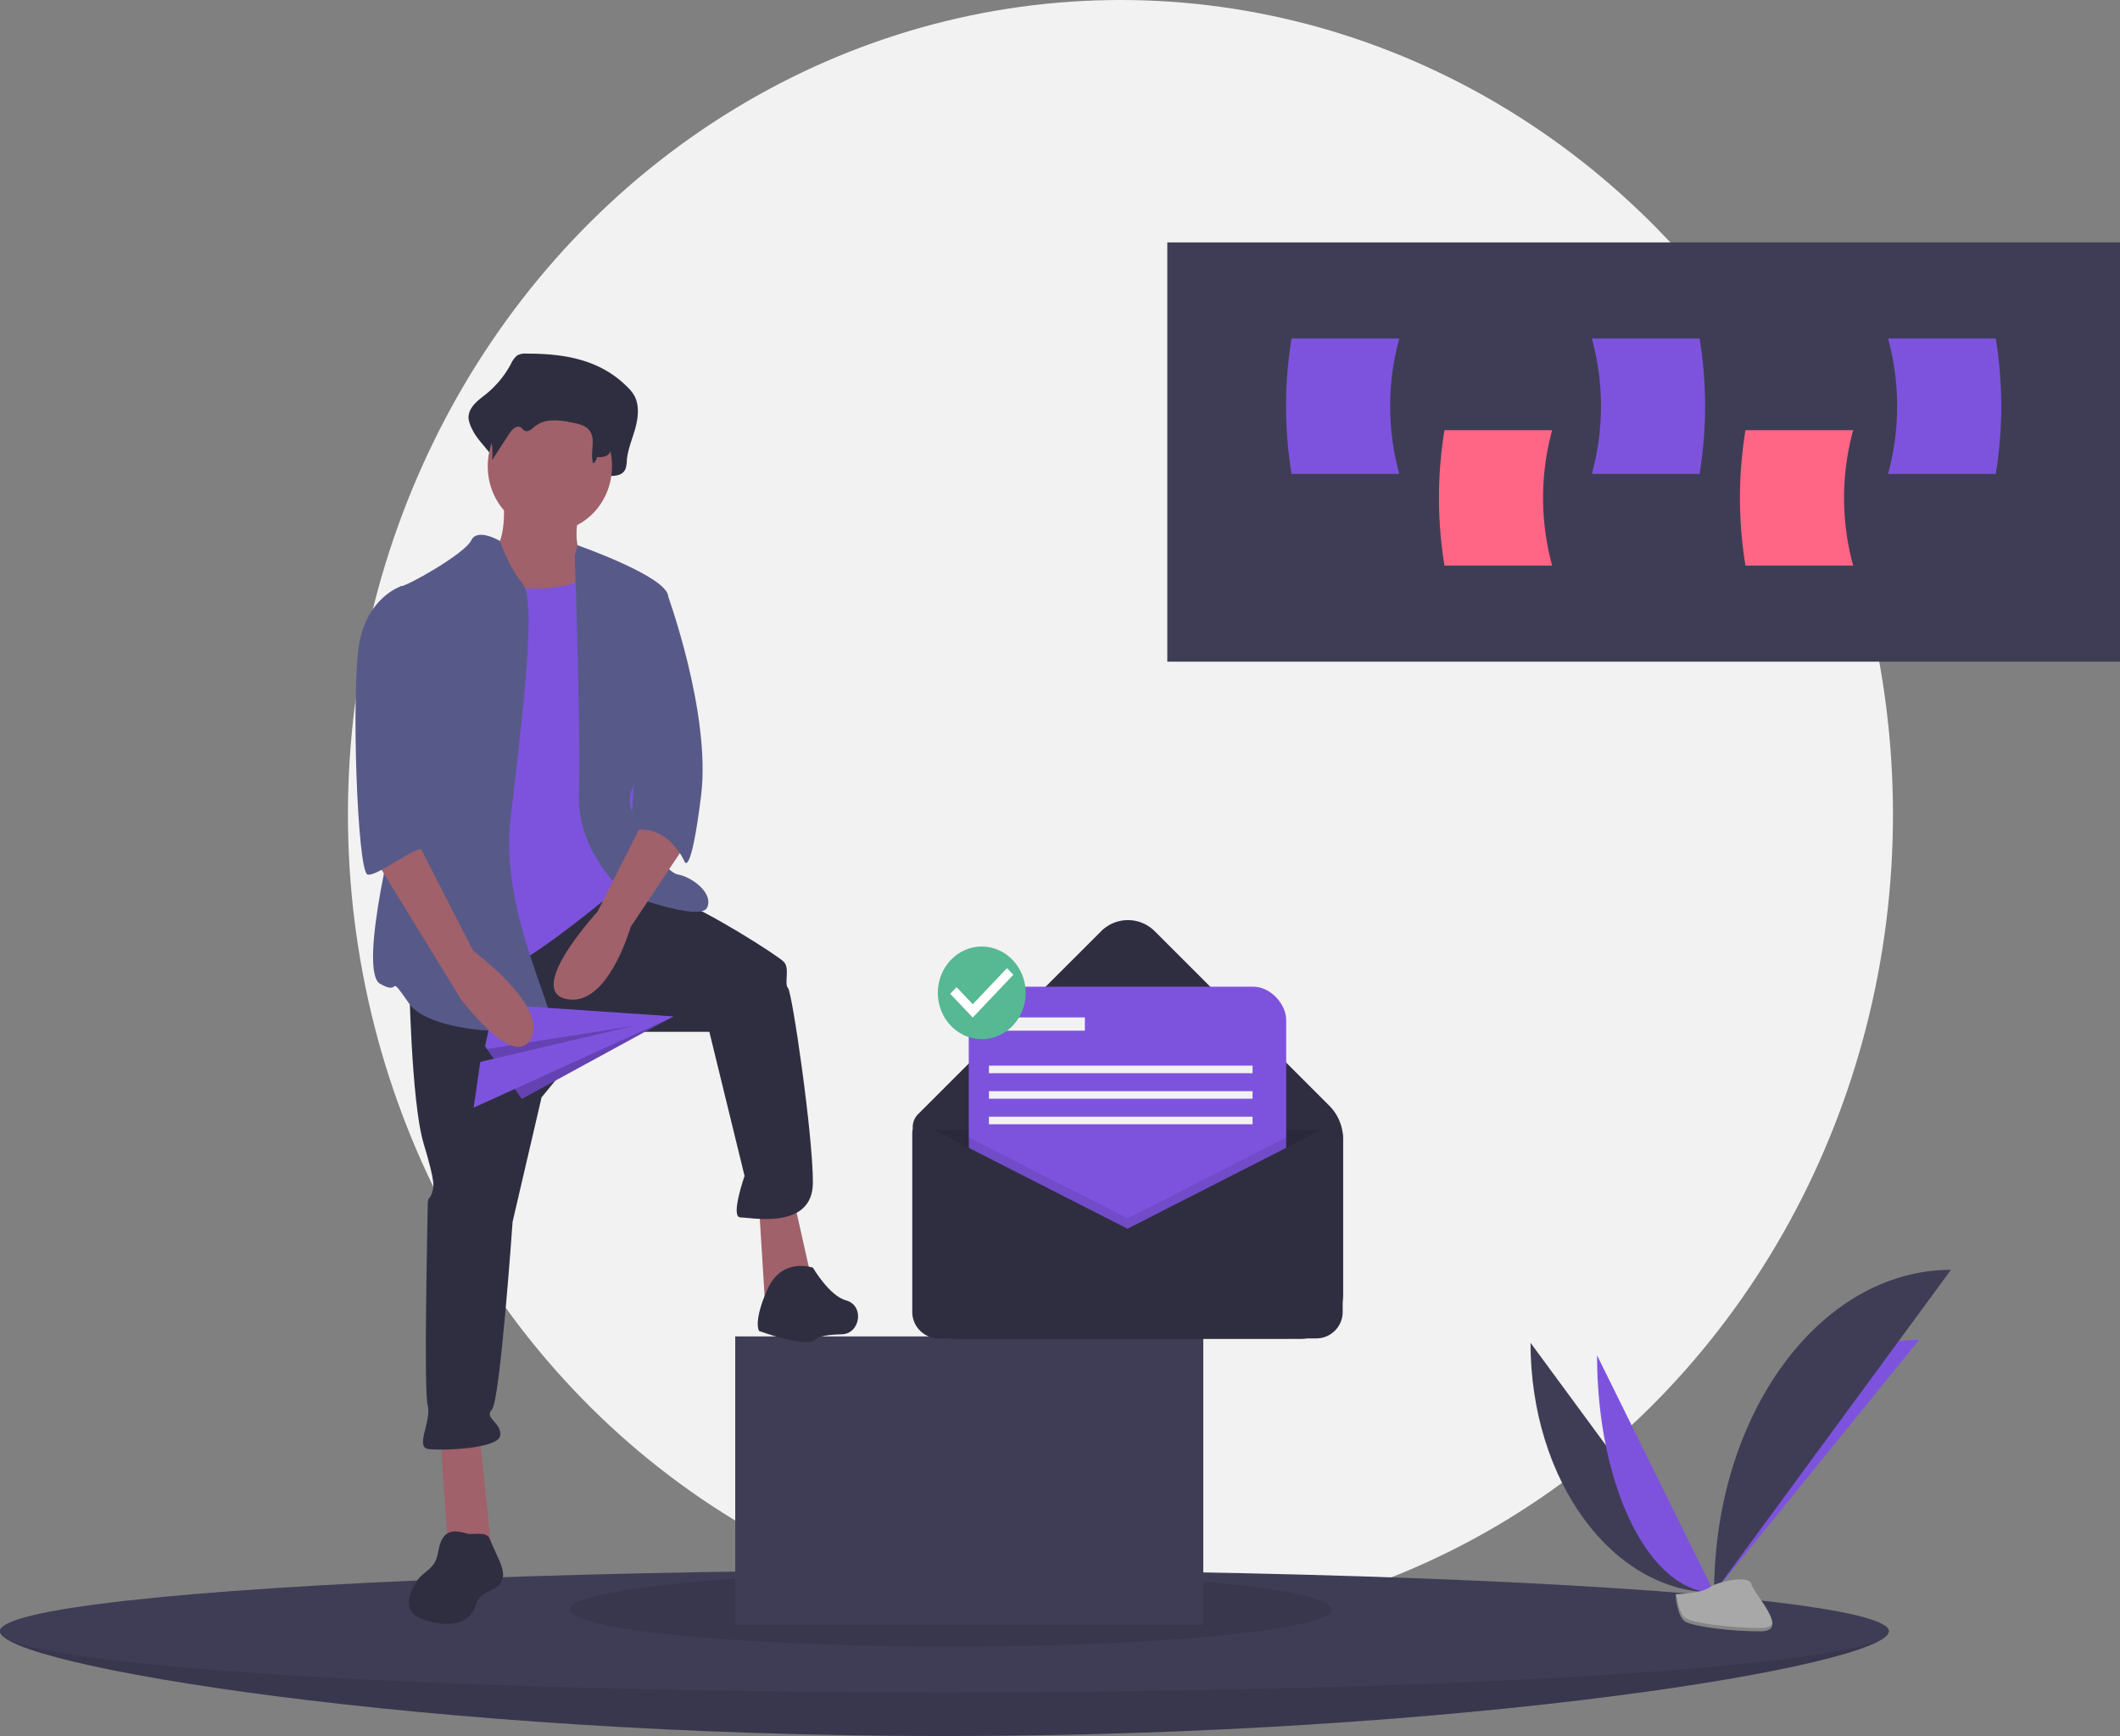 <svg id="undraw_subscriber_vabu" xmlns="http://www.w3.org/2000/svg" width="726" height="594.46" viewBox="0 0 726 594.46">
  <rect x="0" y="0" width="726" height="594.46" fill="#808080" stroke="none"/>
  <ellipse id="Ellipse_240" data-name="Ellipse 240" cx="264.549" cy="278.91" rx="264.549" ry="278.91" transform="translate(119.153)" fill="#f2f2f2"/>
  <path id="Path_2122" data-name="Path 2122" d="M735.022,797.028c0,11.563-144.8,35.892-323.416,35.892S88.19,808.591,88.19,797.028s144.8-5.982,323.416-5.982S735.022,785.465,735.022,797.028Z" transform="translate(-88.189 -238.46)" fill="#3f3d56"/>
  <path id="Path_2123" data-name="Path 2123" d="M735.022,797.028c0,11.563-144.8,35.892-323.416,35.892S88.19,808.591,88.19,797.028s144.8-5.982,323.416-5.982S735.022,785.465,735.022,797.028Z" transform="translate(-88.189 -238.46)" opacity="0.1"/>
  <ellipse id="Ellipse_241" data-name="Ellipse 241" cx="323.416" cy="20.937" rx="323.416" ry="20.937" transform="translate(0 537.632)" fill="#3f3d56"/>
  <ellipse id="Ellipse_242" data-name="Ellipse 242" cx="130.501" cy="12.712" rx="130.501" ry="12.712" transform="translate(195.043 538.379)" opacity="0.1"/>
  <path id="Path_2124" data-name="Path 2124" d="M827.189,667.412c0,47.261,28.122,85.5,62.876,85.5" transform="translate(-303.056 -207.613)" fill="#3f3d56"/>
  <path id="Path_2125" data-name="Path 2125" d="M915.841,752.592c0-47.792,31.383-86.464,70.166-86.464" transform="translate(-328.832 -207.289)" fill="#7d53de"/>
  <path id="Path_2126" data-name="Path 2126" d="M859.309,673.142c0,44.893,17.933,81.22,40.095,81.22" transform="translate(-312.395 -209.058)" fill="#7d53de"/>
  <path id="Path_2127" data-name="Path 2127" d="M915.841,744.49c0-61.067,36.274-110.482,81.1-110.482" transform="translate(-328.832 -199.186)" fill="#3f3d56"/>
  <path id="Path_2128" data-name="Path 2128" d="M897.19,780.853s8.917-.29,11.6-2.307,13.716-4.427,14.383-1.191,13.4,16.092,3.333,16.178-23.391-1.653-26.073-3.376S897.19,780.853,897.19,780.853Z" transform="translate(-323.409 -234.947)" fill="#a8a8a8"/>
  <path id="Path_2129" data-name="Path 2129" d="M926.69,794.116c-10.067.086-23.391-1.653-26.073-3.376-2.043-1.312-2.857-6.019-3.129-8.19l-.3.012s.565,7.582,3.247,9.3,16.006,3.461,26.074,3.376c2.906-.025,3.91-1.115,3.855-2.729C929.961,793.489,928.854,794.1,926.69,794.116Z" transform="translate(-323.41 -236.656)" opacity="0.2"/>
  <rect id="Rectangle_585" data-name="Rectangle 585" width="160.289" height="98.703" transform="translate(251.782 457.623)" fill="#3f3d56"/>
  <path id="Path_2130" data-name="Path 2130" d="M661.671,617.253H543.5c-8.07,0-14.612-6.9-14.612-15.405V544.767a6.265,6.265,0,0,1,1.806-4.429l62.621-62.582a12.979,12.979,0,0,1,18.544,0l59.706,59.669A16.376,16.376,0,0,1,676.284,549v52.846c0,8.508-6.542,15.405-14.612,15.4Z" transform="translate(-216.323 -158.788)" fill="#2f2e41"/>
  <path id="Path_2131" data-name="Path 2131" d="M440.7,517.441H586.867v50.064c0,11.866-9.124,21.484-20.378,21.484H461.075c-11.255,0-20.378-9.619-20.379-21.484Z" transform="translate(-128.134 -130.526)" opacity="0.1"/>
  <path id="Path_2132" data-name="Path 2132" d="M528.668,564.962" transform="translate(-216.26 -181.769)" fill="none" stroke="#3f3d56" stroke-miterlimit="10" stroke-width="1"/>
  <rect id="Rectangle_586" data-name="Rectangle 586" width="108.706" height="114.607" rx="11.336" transform="translate(331.755 337.868)" fill="#7d53de"/>
  <path id="Path_2133" data-name="Path 2133" d="M576.463,520.883v62.986H467.757V520.883l54.353,27.7Z" transform="translate(-136.002 -131.394)" opacity="0.1"/>
  <path id="Path_2134" data-name="Path 2134" d="M602.367,603.114l-69.644-35.489a2.7,2.7,0,0,0-2.731.159,3.02,3.02,0,0,0-1.324,2.524v61.059a9.072,9.072,0,0,0,8.823,9.3H667.244a9.072,9.072,0,0,0,8.823-9.3V571.353a3.685,3.685,0,0,0-1.616-3.079,3.3,3.3,0,0,0-3.333-.194Z" transform="translate(-216.26 -182.366)" fill="#2f2e41"/>
  <rect id="Rectangle_587" data-name="Rectangle 587" width="30.401" height="4.533" transform="translate(341.12 348.389)" fill="#f2f2f2"/>
  <rect id="Rectangle_588" data-name="Rectangle 588" width="90.281" height="2.59" transform="translate(338.663 364.9)" fill="#f2f2f2"/>
  <rect id="Rectangle_589" data-name="Rectangle 589" width="90.281" height="2.59" transform="translate(338.663 373.642)" fill="#f2f2f2"/>
  <rect id="Rectangle_590" data-name="Rectangle 590" width="90.281" height="2.59" transform="translate(338.663 382.383)" fill="#f2f2f2"/>
  <ellipse id="Ellipse_243" data-name="Ellipse 243" cx="12.59" cy="13.298" rx="12.59" ry="13.298" transform="translate(323.617 326.374)" fill="#fff"/>
  <path id="Path_2135" data-name="Path 2135" d="M556.055,485.945c-8.31,0-15.047,7.1-15.047,15.864s6.737,15.864,15.047,15.864,15.047-7.1,15.047-15.864C571.077,493.058,564.355,485.971,556.055,485.945Zm-3.089,24.322-7.711-8.13,2.163-2.28,5.556,5.857L564.7,493.351l2.163,2.28-13.9,14.636Z" transform="translate(-219.848 -161.837)" fill="#57b894"/>
  <rect id="Rectangle_591" data-name="Rectangle 591" width="326.253" height="143.568" transform="translate(399.747 83.006)" fill="#3f3d56"/>
  <path id="Path_2136" data-name="Path 2136" d="M821.749,295.868H784.868a143.274,143.274,0,0,1,0-46.36h36.881A87.773,87.773,0,0,0,821.749,295.868Z" transform="translate(-290.203 -102.195)" fill="#ff6584"/>
  <path id="Path_2137" data-name="Path 2137" d="M967.08,295.868H930.2a143.272,143.272,0,0,1,0-46.36H967.08a87.774,87.774,0,0,0,0,46.36Z" transform="translate(-332.458 -102.195)" fill="#ff6584"/>
  <path id="Path_2138" data-name="Path 2138" d="M747.918,253.868H711.037a143.27,143.27,0,0,1,0-46.36h36.881A87.773,87.773,0,0,0,747.918,253.868Z" transform="translate(-268.736 -91.601)" fill="#7d53de"/>
  <path id="Path_2139" data-name="Path 2139" d="M856.811,253.868h36.881a143.271,143.271,0,0,0,0-46.36H856.811A87.772,87.772,0,0,1,856.811,253.868Z" transform="translate(-311.669 -91.601)" fill="#7d53de"/>
  <path id="Path_2140" data-name="Path 2140" d="M999.811,253.868h36.881a143.277,143.277,0,0,0,0-46.36H999.811A87.773,87.773,0,0,1,999.811,253.868Z" transform="translate(-353.247 -91.601)" fill="#7d53de"/>
  <path id="Path_2141" data-name="Path 2141" d="M334.029,214.424a5.05,5.05,0,0,0-3.057.72,8.377,8.377,0,0,0-2.068,2.877,33.907,33.907,0,0,1-8.893,10.591c-2.643,2.041-6,4.586-5.55,8.349a11.659,11.659,0,0,0,1.288,3.524c2.438,5.188,9.09,9.2,8.436,15.118,2.422-4.275-.818-6.389,1.6-10.663,1.153-2.036,3.157-4.334,4.9-3.055.583.428.966,1.2,1.573,1.571,1.449.9,2.99-.817,4.272-2.031,4.422-4.185,10.71-3.089,16.213-1.785,2.6.616,5.451,1.423,6.987,4.041,2.019,3.442-1.918,7.159-2.913,11.05a2.207,2.207,0,0,0,.424,1.915,1.96,1.96,0,0,0,1.734.724c1.651-.172,3.607-.312,3.7-1.076,2.077.078,4.623-.17,5.513-2.451a10.065,10.065,0,0,0,.427-2.789c.327-3.831,1.869-7.325,2.89-10.971s1.466-7.919-.258-11.151A12.783,12.783,0,0,0,369,226.037C359.212,216.055,346.349,214.409,334.029,214.424Z" transform="translate(-153.966 -93.341)" fill="#2f2e41"/>
  <path id="Path_2142" data-name="Path 2142" d="M327.936,278.3s2.128,18.694-5.674,20.189,7.092,26.919,7.092,26.919l35.462,4.487-8.511-29.91s-5.674-2.243-2.128-17.2S327.936,278.3,327.936,278.3Z" transform="translate(-155.589 -108.559)" fill="#a0616a"/>
  <path id="Path_2143" data-name="Path 2143" d="M212.5,656.5l2.837,41.126h14.894L225.976,656.5Z" transform="translate(-61.785 -165.604)" fill="#a0616a"/>
  <path id="Path_2144" data-name="Path 2144" d="M366.5,552l2.128,34.4,16.313-7.477L378.557,550.5Z" transform="translate(-106.562 -138.865)" fill="#a0616a"/>
  <path id="Path_2145" data-name="Path 2145" d="M285.689,488.213s.709,43.369,4.965,57.577,3.546,14.955,2.837,17.2-1.418.748-1.418,4.486-1.419,62.811,0,68.045-4.255,14.207,0,14.955,24.114,0,24.824-4.487-5.674-5.982-2.837-8.973,7.092-64.306,7.092-64.306l9.929-42.622,18.44-22.432H388.53l12.057,49.351s-4.965,14.207-1.418,14.207,24.824,4.487,24.824-11.964S416.9,494.2,415.481,492.7s.709-6.73-1.418-8.973-26.951-17.946-36.172-20.937-22.155-6.551-22.155-6.551Z" transform="translate(-145.613 -154.344)" fill="#2f2e41"/>
  <path id="Path_2146" data-name="Path 2146" d="M472.944,632.8s-10.639-3.739-15.6,7.477-2.837,14.207-2.837,14.207,16.313,5.982,19.15,2.991c1.234-1.3,5.154-1.753,9.188-1.849,6.145-.145,7.779-9.311,1.976-11.445q-.26-.1-.526-.166C478.617,642.519,472.944,632.8,472.944,632.8Z" transform="translate(-194.564 -198.73)" fill="#2f2e41"/>
  <ellipse id="Ellipse_244" data-name="Ellipse 244" cx="21.277" cy="22.432" rx="21.277" ry="22.432" transform="translate(167.027 137.213)" fill="#a0616a"/>
  <path id="Path_2147" data-name="Path 2147" d="M307.42,316.812s34.753,7.477,43.264-4.486,12.057,33.649,12.057,33.649L367,393.83,360.614,420s-33.335,28.414-43.973,30.658-26.951,3.739-26.951,3.739,4.965-83,4.965-84.5S307.42,316.812,307.42,316.812Z" transform="translate(-146.776 -117.537)" fill="#7d53de"/>
  <path id="Path_2148" data-name="Path 2148" d="M311.772,299.527s-7.732-4.67-9.86-.183-21.987,15.7-24.114,15.7,4.255,62.063,1.418,69.541-16.313,62.063-8.511,66.55,2.128-4.487,9.929,6.73,46.1,11.216,48.229,6.73-17.022-38.135-13.476-69.541,9.22-74.775,4.255-80.757S311.772,299.527,311.772,299.527Z" transform="translate(-140.558 -114.275)" fill="#575a89"/>
  <path id="Path_2149" data-name="Path 2149" d="M365.689,305.791l.988-3.584s29.51,10.314,30.928,17.044.709,53.838-4.255,57.577-12.057,9.721-7.092,18.694,10.639,18.694,14.894,19.441,12.057,5.982,9.929,11.216-27.661-4.486-27.661-4.486-17.022-13.459-16.313-34.4S365.689,305.791,365.689,305.791Z" transform="translate(-168.873 -115.489)" fill="#575a89"/>
  <path id="Path_2150" data-name="Path 2150" d="M387.555,425l-17.022,33.649s-24.824,26.919-10.639,29.91,21.987-24.676,21.987-24.676l18.44-27.667Z" transform="translate(-165.915 -146.464)" fill="#a0616a"/>
  <path id="Path_2151" data-name="Path 2151" d="M336.986,222.274a4.617,4.617,0,0,0-2.488.509,6.03,6.03,0,0,0-1.683,2.034,25.174,25.174,0,0,1-7.24,7.486c-2.151,1.443-4.886,3.241-4.518,5.9a7.584,7.584,0,0,0,1.049,2.491,20.493,20.493,0,0,1,2.258,12.212l5.915-9.064c.939-1.439,2.57-3.063,3.988-2.159.475.3.786.845,1.281,1.111,1.179.633,2.434-.578,3.478-1.435,3.6-2.958,8.718-2.183,13.2-1.261,2.115.435,4.437,1.006,5.687,2.856,2.077,3.074-.092,7.517,1.121,11.069a3.289,3.289,0,0,0,1.281-2.155c1.691.055,3.763-.12,4.488-1.732a6.258,6.258,0,0,0,.347-1.971c.266-2.707,1.521-5.178,2.353-7.754s1.193-5.6-.21-7.882a9.346,9.346,0,0,0-1.839-2.046C357.486,223.427,347.014,222.264,336.986,222.274Z" transform="translate(-155.886 -95.322)" fill="#2f2e41"/>
  <path id="Path_2152" data-name="Path 2152" d="M398.363,321l6.608,1.849s15.378,41.52,11.832,69.935-5.674,22.432-5.674,22.432-5.674-13.459-18.44-10.468Z" transform="translate(-176.723 -120.229)" fill="#575a89"/>
  <path id="Path_2153" data-name="Path 2153" d="M297.3,755.995c-1.71,2.45-1.367,5.953-2.882,8.542-1.313,2.244-3.788,3.421-5.431,5.41a14.54,14.54,0,0,0-1.4,2.117c-1.524,2.691-2.762,6.14-1.262,8.845,1.207,2.176,3.745,3.027,6.072,3.606a21.18,21.18,0,0,0,8.973.759,9.006,9.006,0,0,0,6.944-5.464,21.868,21.868,0,0,1,.742-2.209c1.613-3.347,6.671-3.383,8.322-6.71,1.155-2.328.093-5.142-.968-7.519l-3.241-7.26c-1.076-2.409-5.436-1.024-7.71-1.6C302.5,753.758,299.431,752.928,297.3,755.995Z" transform="translate(-145.601 -229.407)" fill="#2f2e41"/>
  <path id="Path_2154" data-name="Path 2154" d="M234.2,474.238l12.576,18.054,49.044-26.715,2.829-1.534-61.276-4.172Z" transform="translate(-68.095 -116.003)" fill="#7d53de"/>
  <path id="Path_2155" data-name="Path 2155" d="M235.165,477.143l11.893,17.075L296.1,467.5Z" transform="translate(-68.375 -117.929)" opacity="0.2"/>
  <path id="Path_2156" data-name="Path 2156" d="M228.7,496.707l2.275-15.657L297.3,465.471Z" transform="translate(-66.497 -117.416)" fill="#7d53de"/>
  <path id="Path_2157" data-name="Path 2157" d="M268.689,443.234l29.788,48.6s18.44,24.676,24.114,13.459-19.859-29.91-19.859-29.91L283.583,438Z" transform="translate(-140.67 -149.743)" fill="#a0616a"/>
  <path id="Path_2158" data-name="Path 2158" d="M281.009,322.5l-5.674-1.5s-11.348,3.739-14.185,19.441-.709,78.513,2.837,79.261,17.515-10.937,19.751-8.459-4.857-10.234-2.729-16.964S281.009,322.5,281.009,322.5Z" transform="translate(-138.096 -120.229)" fill="#575a89"/>
</svg>
